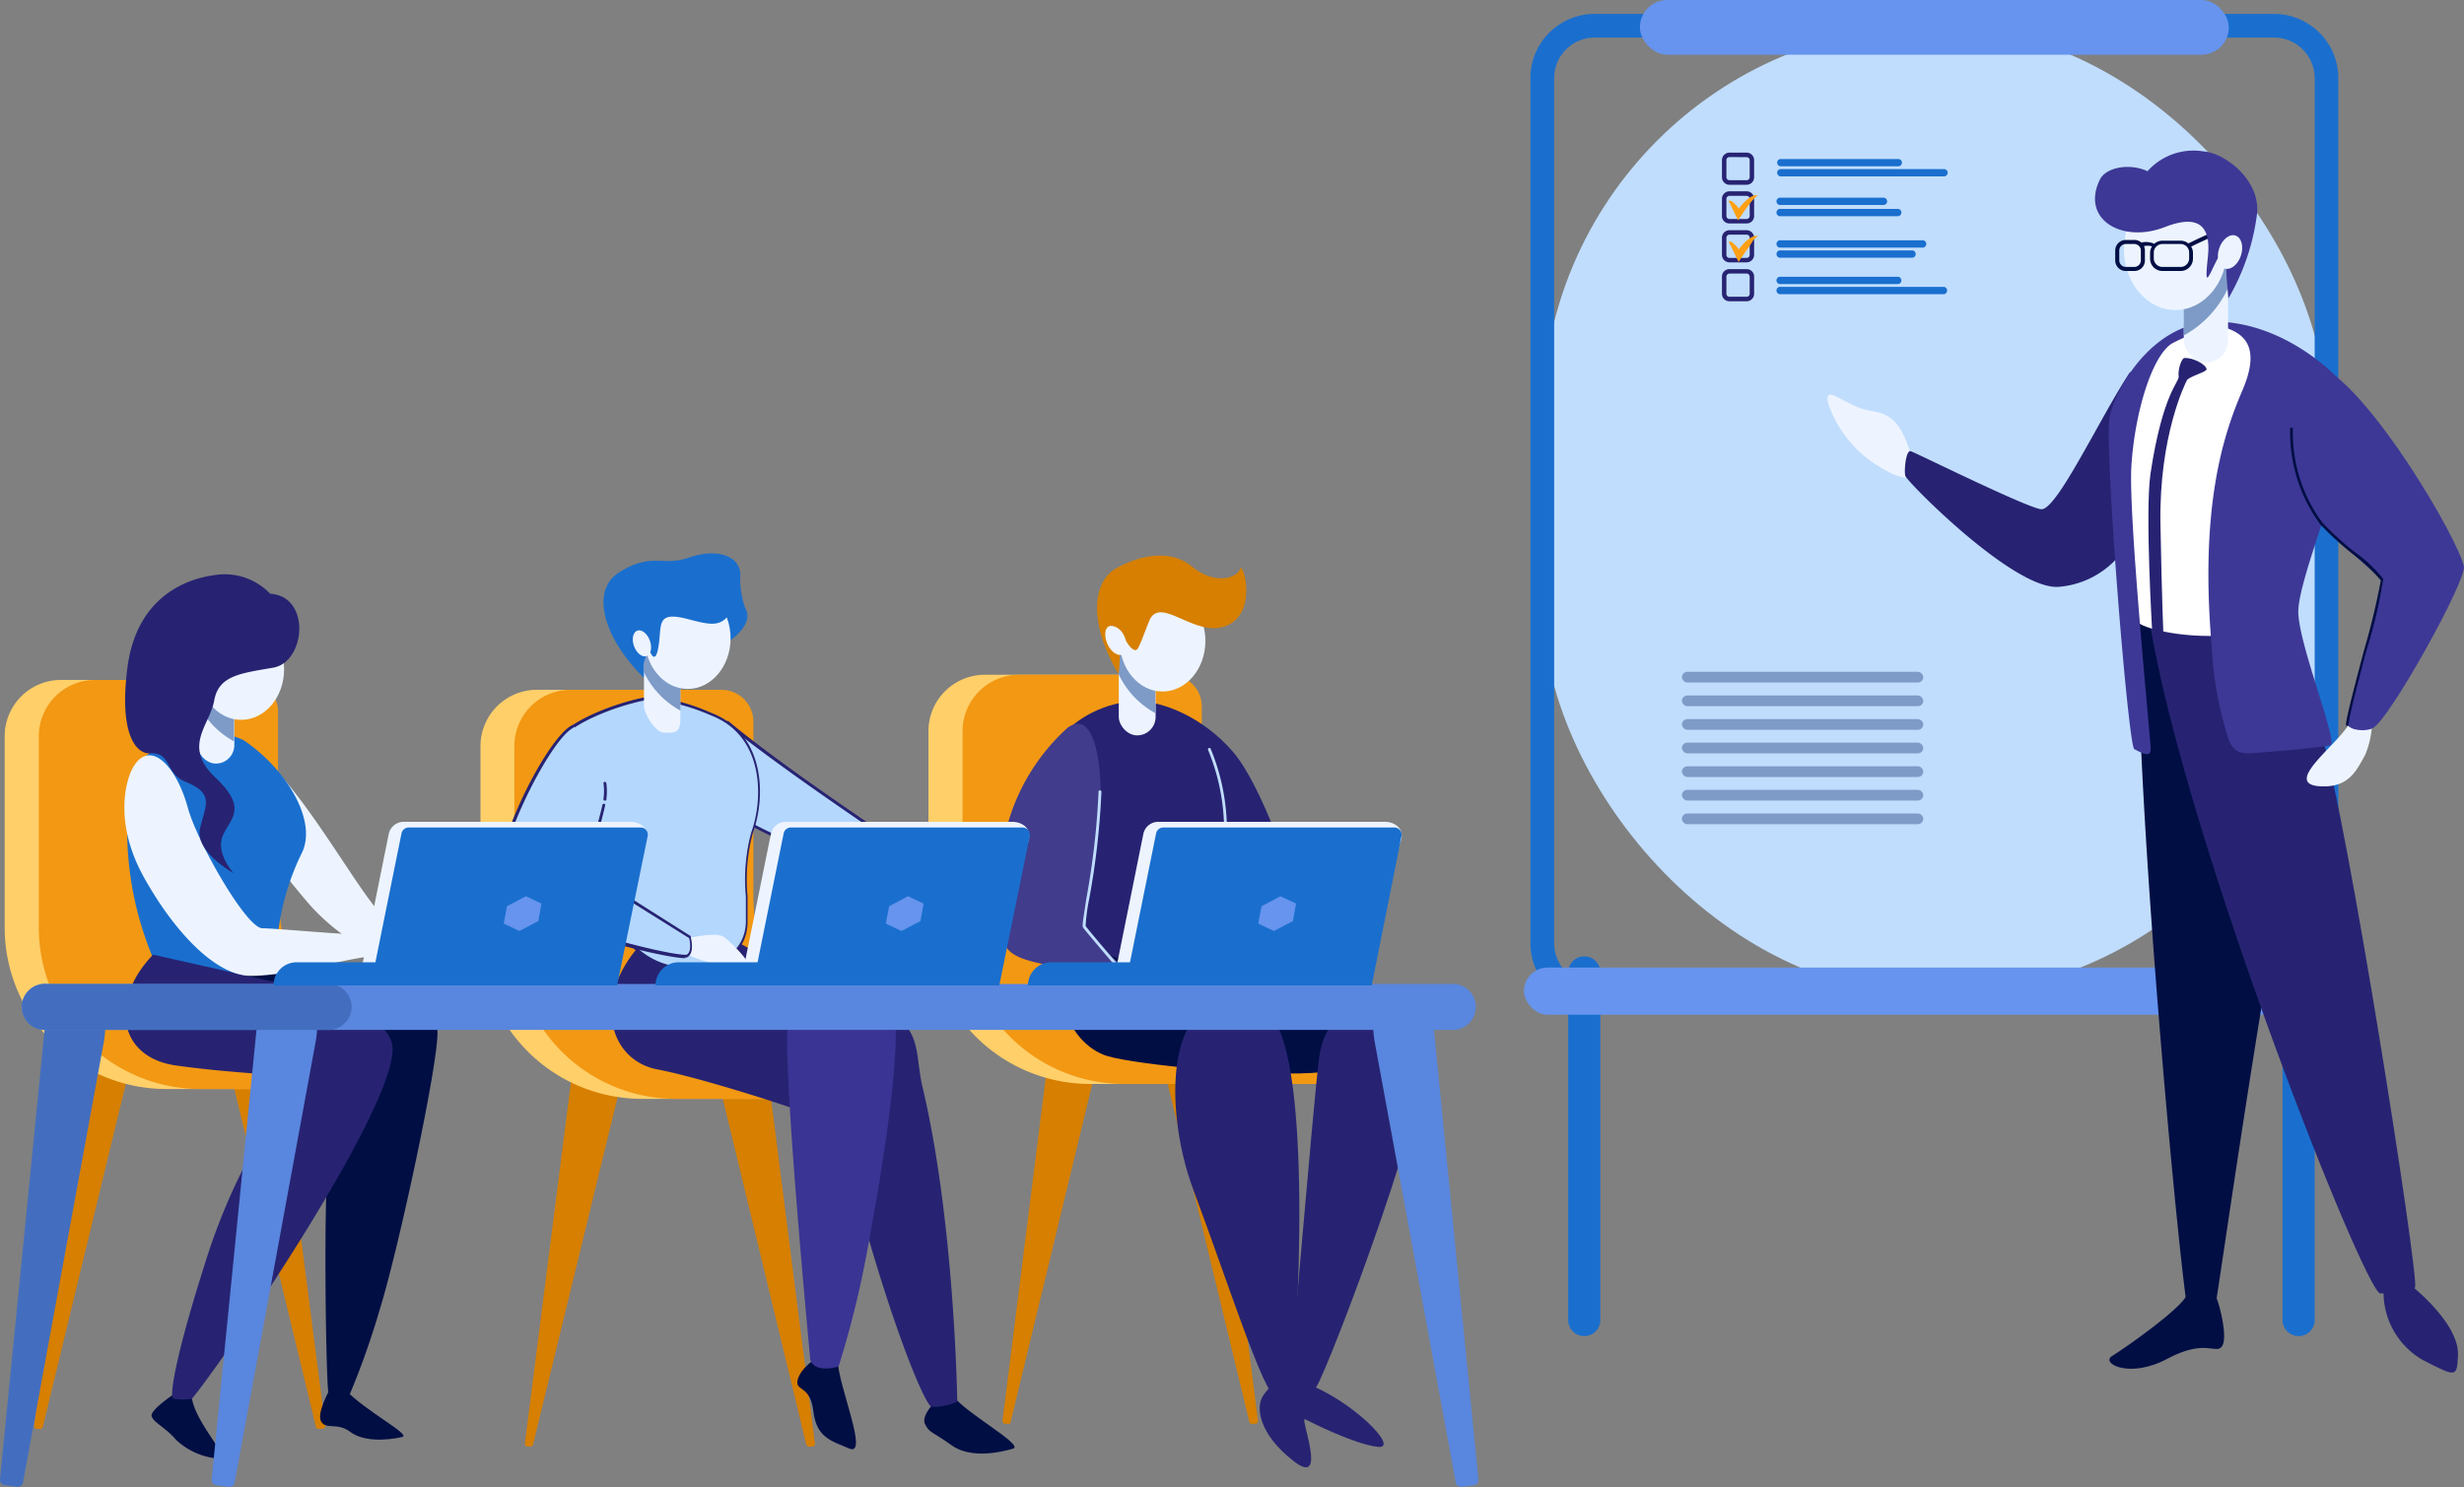 <svg xmlns="http://www.w3.org/2000/svg" viewBox="0 0 200 120.72"><rect x="0" y="0" width="200" height="120.72" fill="#808080" stroke="none"/><defs><style>.cls-1{fill:#d67f00;}.cls-2{fill:#ffcf69;}.cls-3{fill:#f29813;}.cls-4{fill:#000e44;}.cls-5{fill:#272372;}.cls-6{fill:#413c8c;}.cls-7{fill:#edf4ff;}.cls-8{fill:#7e9bc7;}.cls-9{fill:#c0ddfd;}.cls-10{fill:#1a6fce;}.cls-11{fill:#b4d7fd;}.cls-12{fill:#3a3494;}.cls-13{fill:#436ebf;}.cls-14{fill:#5986de;}.cls-15{fill:#6694ee;}.cls-16{fill:#ffa014;}.cls-17{fill:#fff;}.cls-18{fill:#3d3896;}</style></defs><title>Recurso 3</title><g id="Capa_2" data-name="Capa 2"><g id="Ñëîé_1" data-name="Ñëîé 1"><path class="cls-1" d="M81.77,115.59l-.17,0c-.14,0-.25-.13-.23-.24L85,86.54c.45-3.53,1.67-6.85,2.62-6.67l1.15.21c1,.17.91,3.71.07,7.16l-6.81,28.21C82.05,115.56,81.91,115.62,81.77,115.59Z"/><path class="cls-1" d="M101.71,115.59l.17,0c.14,0,.25-.13.23-.24L98.44,86.54C98,83,96.77,79.69,95.82,79.87l-1.15.21c-1,.17-.91,3.71-.07,7.16l6.81,28.21C101.43,115.56,101.57,115.62,101.71,115.59Z"/><path class="cls-2" d="M107.39,84.86c-7.52,0-12.6-6.16-12.6-13.68V57.37a2.59,2.59,0,0,0-2.59-2.59H79.92a4.58,4.58,0,0,0-4.56,4.56V74.91A13.12,13.12,0,0,0,88.44,88h16c2,0,2.65-1.32,3.25-3.13Z"/><path class="cls-3" d="M110.16,84.86c-7.52,0-12.61-6.16-12.61-13.68V57.37A2.58,2.58,0,0,0,95,54.78H82.69a4.58,4.58,0,0,0-4.56,4.56V74.91A13.12,13.12,0,0,0,91.21,88h16c2,0,2.65-1.32,3.25-3.13Z"/><path class="cls-4" d="M88.93,75.3c-4.76,4-2.35,9.47,1,10.45,2.31.67,11.75,1.62,16.5,1.36s7.68-4,6.79-5.07-9.19-7-13.16-7S88.93,75.3,88.93,75.3Z"/><path class="cls-5" d="M92.27,56.92c2,0,5.27,1.2,7.78,4.08s5,10.91,5,10.91S99.84,77.13,95.35,78s-7.1-1.36-8.83-2.72-2.24-8.09-1.88-12S88.93,57,92.27,56.92Z"/><path class="cls-6" d="M86.68,59.06c2.57-1.79,2.93,4.86,2.51,7.84s-1,7.1-1.26,7.93,3.61,3.92,3.61,3.92-3.81.37-5.28-.1-4.17-.6-4.7-2-.78-7,.53-10.69A16.64,16.64,0,0,1,86.68,59.06Z"/><rect class="cls-7" x="90.81" y="51.48" width="2.99" height="8.22" rx="1.5"/><path class="cls-8" d="M92.57,51.48H92a1.22,1.22,0,0,0-1.22,1.22v2a7.05,7.05,0,0,0,3,3.2V52.7A1.23,1.23,0,0,0,92.57,51.48Z"/><ellipse class="cls-7" cx="94.36" cy="52.03" rx="3.48" ry="4.11"/><path class="cls-1" d="M90.73,54.63c-2.61-4.55-1.8-7.52-.18-8.46s4.3-1.75,6.18-.19,3.71.94,3.92.21,1.51,3.5-1.07,4.6-5.43-2.59-6.32-.34-.89,2.53-1.33,2.24-.63-1.09-.86-.7S90.91,55.1,90.73,54.63Z"/><path class="cls-7" d="M91.27,51.67c.29.63.23,1.28-.15,1.46s-.93-.19-1.22-.82S89.66,51,90,50.85,91,51,91.27,51.67Z"/><path class="cls-5" d="M109.66,81.83c3.23-1.77,5.11-2.24,6.16,1.72s-8,27.54-8.95,29-2.19-.21-2.19-.21S106.63,89.4,107.05,86,109.66,81.83,109.66,81.83Z"/><path class="cls-5" d="M102.56,82c-7.88-3.56-8.39,7.43-5.68,14.64s5.76,16.81,6.7,16.76.94.1,1.26-1.2S106.94,84,102.56,82Z"/><path class="cls-5" d="M105.83,112.24c3.86,1.36,7.88,5.43,6,5.22s-5.43-2-5.9-2.24,1.93,5.63-.94,3.39-3.08-4.44-2.45-5.33.94-.94.94-.94Z"/><path class="cls-9" d="M99.47,67.59a.13.13,0,0,1-.11-.12,17.1,17.1,0,0,0-1.3-6.58.13.13,0,0,1,.06-.16.11.11,0,0,1,.15.06,17.45,17.45,0,0,1,1.32,6.68A.12.12,0,0,1,99.47,67.59Z"/><path class="cls-9" d="M91,78.87a.13.13,0,0,1-.09,0c-.12-.14-2.78-3.25-3-3.57-.09-.14,0-.56.26-2.31a63.46,63.46,0,0,0,1-8.72.11.11,0,0,1,.11-.11.12.12,0,0,1,.12.12,62.26,62.26,0,0,1-1,8.75,14.59,14.59,0,0,0-.28,2.15c.16.24,2,2.42,3,3.54a.11.11,0,0,1,0,.16A.11.11,0,0,1,91,78.87Z"/><path class="cls-1" d="M3.16,116,3,116c-.14,0-.24-.13-.23-.24L6.43,87c.45-3.53,1.67-6.85,2.62-6.68l1.15.22c1,.17.91,3.7.08,7.16L3.47,115.87A.25.25,0,0,1,3.16,116Z"/><path class="cls-1" d="M26,116l.17,0c.14,0,.25-.13.23-.24L22.69,87c-.45-3.53-1.67-6.85-2.62-6.68l-1.15.22c-1,.17-.91,3.7-.07,7.16l6.81,28.21C25.68,116,25.82,116,26,116Z"/><path class="cls-2" d="M32.41,85.28c-7.53,0-12.61-6.16-12.61-13.68V57.79a2.59,2.59,0,0,0-2.58-2.59H4.94A4.57,4.57,0,0,0,.38,59.76V75.33A13.12,13.12,0,0,0,13.46,88.41h16c2,0,2.66-1.32,3.26-3.13Z"/><path class="cls-3" d="M33.21,85.28c-7.53,0-10.64-6.16-10.64-13.68V57.79A2.59,2.59,0,0,0,20,55.2H7.71a4.57,4.57,0,0,0-4.56,4.56V75.33A13.12,13.12,0,0,0,16.23,88.41h16c2,0,.25-1.32.85-3.13Z"/><path class="cls-7" d="M21.3,61.36C26,65.9,30.06,74.49,32.2,75.27a13.22,13.22,0,0,1,4.21,3s-4.68.35-6.82-1.26a17.55,17.55,0,0,1-4.32-3.41c-1.88-2.14-4-5-4-5Z"/><path class="cls-10" d="M17.21,59.34c-2.5,0-6.11,1.94-6.51,3.54a26.85,26.85,0,0,0,1.64,14.7C14.71,83.29,22.82,82,22.82,82a20,20,0,0,1,1.64-12.67c1.4-2.69-1.31-7-4.72-9.26A10.15,10.15,0,0,0,17.21,59.34Z"/><rect class="cls-7" x="16.03" y="53.77" width="2.99" height="8.22" rx="1.5"/><path class="cls-8" d="M17.8,53.77h-.54A1.23,1.23,0,0,0,16,55v2a7,7,0,0,0,3,3.19V55A1.23,1.23,0,0,0,17.8,53.77Z"/><ellipse class="cls-7" cx="19.58" cy="54.33" rx="3.48" ry="4.11"/><path class="cls-4" d="M15.56,113c-.21,1.93,3.13,5.37,2.46,5.43a5.7,5.7,0,0,1-3.71-1.52c-.84-1-1.83-1.41-2-1.93s2-1.93,2-1.93Z"/><path class="cls-4" d="M20.26,79c10.34.21,15.2,2.12,15.25,4.79s-3.14,17.49-4.65,22.4a65.66,65.66,0,0,1-2.51,7.1,6.37,6.37,0,0,1-1.67-.11c-.21-.15-.47-16,0-19.73s1-9,1-9l-13.37-1.3Z"/><path class="cls-5" d="M12.43,77.5c-3.5,3.6-2.94,8.32,1.86,9s9.89.8,10,1a50,50,0,0,0-7.71,15.26c-2.21,6.93-2.94,10.8-2.47,10.8a4.77,4.77,0,0,0,1.46,0c2.25-2.62,16.22-23,16.3-28.36.05-3.71-10.43-5.67-10.43-5.67Z"/><path class="cls-4" d="M28,112.8c1.67,1.77,5.41,3.68,4.65,3.86-1.36.31-3.19.37-4.23-.42s-1.94-.15-2.35-.83.73-2.67.73-2.67Z"/><path class="cls-7" d="M10.86,62.2c1.35-2.17,3.45-.05,4.39,3.39C16,68.34,20,75.36,21.3,75.36s8.86.78,10.07.47,2.52-2.82,3.09-2.61a4.06,4.06,0,0,1,1,.57l-.58,2.09a18.12,18.12,0,0,1-5,1.79c-2,.21-6.77,1.6-9.59,1.55s-6.16-3.6-8.61-8S10.18,63.29,10.86,62.2Z"/><path class="cls-5" d="M21.93,48.2c3.34.21,2.87,5.54.26,6s-4.44.62-4.8,2.66-2.61,3.71.1,6.27,1.15,3.34.58,4.75.89,3,.89,3-3.19-1.73-2.72-3.66,1.16-2.8-1.2-3.76c-1.67-.68-1.1-2.4-2.87-2.3-.94.06-2.56-1.2-1.83-6.94s4.75-7.21,7-7.52A5.11,5.11,0,0,1,21.93,48.2Z"/><path class="cls-1" d="M43,117.44l-.17,0c-.14,0-.24-.13-.23-.24l3.67-28.79c.45-3.53,1.67-6.84,2.62-6.67l1.15.21c.95.18.91,3.71.08,7.17L43.26,117.3A.26.26,0,0,1,43,117.44Z"/><path class="cls-1" d="M65.75,117.44l.17,0c.14,0,.25-.13.23-.24L62.48,88.38c-.45-3.53-1.67-6.84-2.62-6.67l-1.15.21c-1,.18-.91,3.71-.07,7.17l6.81,28.21A.25.25,0,0,0,65.75,117.44Z"/><path class="cls-2" d="M71,86.08c-7.53,0-12.61-6.16-12.61-13.68V58.59A2.59,2.59,0,0,0,55.82,56H43.54A4.58,4.58,0,0,0,39,60.56V76.13A13.12,13.12,0,0,0,52.06,89.21h16c2,0,2.65-1.32,3.26-3.13Z"/><path class="cls-3" d="M72,86.08c-7.53,0-10.85-6.16-10.85-13.68V58.59A2.59,2.59,0,0,0,58.59,56H46.31a4.57,4.57,0,0,0-4.56,4.56V76.13A13.12,13.12,0,0,0,54.83,89.21h16c2,0,.94-1.32,1.54-3.13Z"/><path class="cls-10" d="M52.25,55c-3-2.89-4.56-7-1.91-8.59s3.41-.39,5.6-1.15,4.08-.18,4.15,1.35a7.24,7.24,0,0,0,.41,2.79c.77,1.25-1.29,2.71-1.7,2.92S52.25,55,52.25,55Z"/><path class="cls-4" d="M77.22,113.14c.85,1.43,6,4.18,5,4.47s-3.42.85-5-.29-1.76-.95-2.14-1.71,1.1-2.09,1.1-2.09Z"/><path class="cls-5" d="M51.71,77c-3.58,4.25-2.21,9.09,1.66,9.82s14.3,4.07,14.72,4.7C71.64,106,75,114,75.61,114.21a4.6,4.6,0,0,0,2.09-.42s-.21-14.57-2.82-25.54c-.75-3.16.3-5.37-5.22-7.41a59.08,59.08,0,0,1-9.56-4.23Z"/><path class="cls-11" d="M59,58.66c4.73,3.9,14.76,10.52,14.76,10.52s-1.88,2-2.65,1.88-10.86-3.76-12-5.5S59,58.66,59,58.66Z"/><path class="cls-5" d="M71.2,71.18h-.1c-.74-.13-10.88-3.73-12-5.55s-.2-6.77-.16-7a.11.11,0,0,1,.08-.08.09.09,0,0,1,.11,0C63.75,62.43,73.73,69,73.83,69.08a.1.1,0,0,1,0,.08.17.17,0,0,1,0,.1C73.66,69.46,72,71.18,71.2,71.18ZM59.09,58.88c-.17.95-.8,5.12.15,6.61,1.1,1.71,11.1,5.31,11.9,5.45.55.1,1.87-1.14,2.45-1.74C72.47,68.46,63.55,62.52,59.09,58.88Z"/><path class="cls-11" d="M52.81,56.64c-3,.49-6.75,2.16-7.1,3.14-.22.6,1.74,10.65,3.48,14s4,4.88,6.68,4.88,4.67-1.47,4.74-3.76-.36-5.21.42-7.31c1-2.86,1-7.94-3.35-9.61A16.29,16.29,0,0,0,52.81,56.64Z"/><path class="cls-5" d="M55.87,78.76c-2.83,0-5-1.61-6.78-4.93-1.65-3.17-3.75-13.37-3.49-14.09.37-1,4.13-2.71,7.19-3.21h0a16.23,16.23,0,0,1,4.91,1.33c4.47,1.7,4.46,6.89,3.41,9.76a14.59,14.59,0,0,0-.43,5.16c0,.74,0,1.44,0,2.11C60.65,77.21,58.7,78.76,55.87,78.76Zm-3-22c-3.12.51-6.7,2.21-7,3.06-.21.57,1.72,10.54,3.47,13.9s3.84,4.81,6.58,4.81,4.56-1.47,4.62-3.65c0-.66,0-1.36,0-2.1a14.64,14.64,0,0,1,.45-5.24c1-2.79,1-7.82-3.28-9.46A16.79,16.79,0,0,0,52.82,56.76Z"/><path class="cls-7" d="M54.44,59.48h-.55c-.67,0-1.62-1.52-1.62-2.19v-4.8a1.22,1.22,0,0,1,1.22-1.22H54a1.22,1.22,0,0,1,1.22,1.22v5.77C55.26,58.93,55.11,59.48,54.44,59.48Z"/><path class="cls-8" d="M54,51.27h-.55a1.22,1.22,0,0,0-1.22,1.22v2a7,7,0,0,0,3,3.2V52.49A1.22,1.22,0,0,0,54,51.27Z"/><ellipse class="cls-7" cx="55.82" cy="51.82" rx="3.48" ry="4.11"/><path class="cls-7" d="M55.39,76.24c2.4-.48,3-.41,3.41-.14s2.57,2.37,1.84,2.48a12.59,12.59,0,0,1-4.94-1.12C54.52,76.77,55.39,76.24,55.39,76.24Z"/><path class="cls-11" d="M46.61,59c-2,.77-7,10.65-6,13.16s13.5,5.61,15.1,5.47c.63-.28.28-1.54.28-1.54l-8.68-5.4A30.06,30.06,0,0,0,49,65.42C49.82,62.28,46.61,59,46.61,59Z"/><path class="cls-5" d="M49.09,65h0a.13.13,0,0,1-.11-.13,4.48,4.48,0,0,0,0-1.31.12.12,0,0,1,.23,0,5,5,0,0,1,0,1.38A.1.1,0,0,1,49.09,65Z"/><path class="cls-5" d="M55.63,77.79c-2,0-14.13-3.05-15.11-5.58S44.24,60,46.44,58.87a.11.11,0,0,1,.15.06.11.11,0,0,1-.05.15c-2,1-6.73,10.69-5.81,13s13.36,5.53,15,5.43c.4-.2.3-1,.21-1.35l-8.64-5.4a.1.1,0,0,1-.05-.13l.05-.13a36.55,36.55,0,0,0,1.6-5.16v0a.12.12,0,0,1,.14-.09.11.11,0,0,1,.08.14v0a35.85,35.85,0,0,1-1.61,5.19v0L56.07,76s0,0,0,.07.37,1.35-.34,1.67h-.15Z"/><path class="cls-4" d="M68,110.45c0,1.93,2.56,7.83.94,7.15s-2.67-.94-2.93-3.08S64.49,113,64.75,112s1.62-1.82,1.62-1.82Z"/><path class="cls-12" d="M64,82.72c1.32-4.84,6-3.55,7.83-2.61s.52,10.86-1.36,21a79.44,79.44,0,0,1-2.4,9.82s-1.88.62-2.3-.53C65.48,107.26,63.39,85,64,82.72Z"/><path class="cls-5" d="M47.35,70.86a.11.11,0,0,1-.07,0s-2.11-1.71-3.54-1a.13.13,0,0,1-.16-.06.12.12,0,0,1,.06-.15c1.56-.79,3.7.94,3.79,1a.11.11,0,0,1,0,.16A.11.11,0,0,1,47.35,70.86Z"/><path class="cls-10" d="M59.74,49c-1,1.88-1.57,1.88-3.83,1.28s-2.26.07-2.37,1.43-.35,2-.7,1.36-.69,1.25-.69,1.25a46.56,46.56,0,0,1-1.85-4.87c.18-.11,3.66-2.79,3.66-2.79l4.87.11Z"/><ellipse class="cls-7" cx="52.1" cy="52.24" rx="0.68" ry="1.1" transform="translate(-14.85 21.24) rotate(-20.24)"/><path class="cls-13" d="M.38,120.58l1,.13a.44.44,0,0,0,.49-.37L8.44,84.52c.28-1.68,0-3.19-.64-3.27l-2.74-.36c-.65-.09-1.31,1.3-1.47,3L0,120.1A.44.44,0,0,0,.38,120.58Z"/><path class="cls-14" d="M118.06,83.61H3.78a1.87,1.87,0,1,1,0-3.73H118.06a1.87,1.87,0,0,1,0,3.73Z"/><path class="cls-14" d="M119.65,120.58l-1,.13a.44.44,0,0,1-.49-.37l-6.59-35.82c-.28-1.68,0-3.19.64-3.27l2.74-.36c.65-.09,1.31,1.3,1.47,3L120,120.1A.44.44,0,0,1,119.65,120.58Z"/><path class="cls-14" d="M17.56,120.58l1,.13a.44.44,0,0,0,.49-.37l6.58-35.82c.29-1.68,0-3.19-.64-3.27l-2.74-.36c-.64-.09-1.3,1.3-1.46,3L17.18,120.1A.44.44,0,0,0,17.56,120.58Z"/><path class="cls-13" d="M26.53,83.61H3.78a1.87,1.87,0,1,1,0-3.73H26.53a1.87,1.87,0,1,1,0,3.73Z"/><path class="cls-7" d="M109.36,79.56H91.91a1.23,1.23,0,0,1-1.2-1.48L92.8,67.72a1.23,1.23,0,0,1,1.21-1h18.4c.78,0,1.56.52,1.32,1.47l-3.16,10.36A1.24,1.24,0,0,1,109.36,79.56Z"/><path class="cls-10" d="M111.34,80h-20l2.5-12.35a.6.6,0,0,1,.57-.47h18.78a.59.59,0,0,1,.57.7Z"/><path class="cls-10" d="M96.67,80H83.44a1.88,1.88,0,0,1,1.88-1.88H96.67Z"/><polygon class="cls-15" points="104.94 74.78 103.4 75.58 102.13 74.98 102.4 73.57 103.93 72.76 105.2 73.36 104.94 74.78"/><path class="cls-7" d="M79.13,79.56H61.68a1.24,1.24,0,0,1-1.21-1.48l2.1-10.36a1.23,1.23,0,0,1,1.21-1H82.17c.78,0,1.57.52,1.33,1.47L80.34,78.57A1.25,1.25,0,0,1,79.13,79.56Z"/><path class="cls-10" d="M81.11,80h-20l2.5-12.35a.59.59,0,0,1,.57-.47H83a.59.59,0,0,1,.58.7Z"/><path class="cls-10" d="M66.44,80H53.21a1.88,1.88,0,0,1,1.88-1.88H66.44Z"/><polygon class="cls-15" points="74.71 74.78 73.17 75.58 71.9 74.98 72.17 73.57 73.7 72.76 74.97 73.36 74.71 74.78"/><path class="cls-7" d="M48.11,79.56H30.67a1.23,1.23,0,0,1-1.21-1.48l2.09-10.36a1.24,1.24,0,0,1,1.21-1h18.4c.78,0,1.57.52,1.32,1.47L49.32,78.57A1.24,1.24,0,0,1,48.11,79.56Z"/><path class="cls-10" d="M50.09,80h-20l2.5-12.35a.6.6,0,0,1,.58-.47H52a.58.58,0,0,1,.57.7Z"/><path class="cls-10" d="M35.42,80H22.2a1.88,1.88,0,0,1,1.88-1.88H35.42Z"/><polygon class="cls-15" points="43.69 74.78 42.16 75.58 40.89 74.98 41.15 73.57 42.69 72.76 43.95 73.36 43.69 74.78"/><path class="cls-10" d="M186.58,108.47a1.31,1.31,0,0,1-1.31-1.3V78.84a1.31,1.31,0,0,1,2.61,0v28.33A1.3,1.3,0,0,1,186.58,108.47Z"/><path class="cls-10" d="M128.59,108.47a1.3,1.3,0,0,1-1.3-1.3V78.84a1.31,1.31,0,0,1,2.61,0v28.33A1.31,1.31,0,0,1,128.59,108.47Z"/><rect class="cls-9" x="125.19" y="2.09" width="63.65" height="78.74" rx="31.83"/><path class="cls-10" d="M184.59,81.79H129.44a5.22,5.22,0,0,1-5.22-5.21V6.34a5.22,5.22,0,0,1,5.22-5.21h55.15a5.22,5.22,0,0,1,5.21,5.21V76.58A5.22,5.22,0,0,1,184.59,81.79ZM129.44,3.05a3.29,3.29,0,0,0-3.29,3.29V76.58a3.28,3.28,0,0,0,3.29,3.28h55.15a3.29,3.29,0,0,0,3.29-3.28V6.34a3.3,3.3,0,0,0-3.29-3.29Z"/><rect class="cls-15" x="133.11" width="47.8" height="4.44" rx="2.22"/><rect class="cls-15" x="123.7" y="78.55" width="66.63" height="3.83" rx="1.92"/><rect class="cls-8" x="136.52" y="54.54" width="19.59" height="0.87" rx="0.44"/><rect class="cls-8" x="136.52" y="56.46" width="19.59" height="0.87" rx="0.44"/><rect class="cls-8" x="136.52" y="58.38" width="19.59" height="0.87" rx="0.44"/><rect class="cls-8" x="136.52" y="60.29" width="19.59" height="0.87" rx="0.44"/><rect class="cls-8" x="136.52" y="62.21" width="19.59" height="0.87" rx="0.44"/><rect class="cls-8" x="136.52" y="64.12" width="19.59" height="0.87" rx="0.44"/><rect class="cls-8" x="136.52" y="66.04" width="19.59" height="0.87" rx="0.44"/><path class="cls-5" d="M141.77,15h-1.39a.61.61,0,0,1-.61-.61V13a.61.61,0,0,1,.61-.61h1.39a.61.61,0,0,1,.61.61v1.4A.61.61,0,0,1,141.77,15Zm-1.39-2.25a.25.25,0,0,0-.25.24v1.4a.25.25,0,0,0,.25.24h1.39a.25.25,0,0,0,.25-.24V13a.25.25,0,0,0-.25-.24Z"/><path class="cls-5" d="M141.77,18.14h-1.39a.6.6,0,0,1-.61-.6v-1.4a.61.61,0,0,1,.61-.61h1.39a.61.61,0,0,1,.61.61v1.4A.6.6,0,0,1,141.77,18.14Zm-1.39-2.24a.25.25,0,0,0-.25.24v1.4a.25.25,0,0,0,.25.24h1.39a.25.25,0,0,0,.25-.24v-1.4a.25.25,0,0,0-.25-.24Z"/><path class="cls-5" d="M141.77,21.3h-1.39a.61.61,0,0,1-.61-.61V19.3a.61.61,0,0,1,.61-.61h1.39a.61.61,0,0,1,.61.61v1.39A.61.61,0,0,1,141.77,21.3Zm-1.39-2.25a.25.25,0,0,0-.25.25v1.39a.25.25,0,0,0,.25.25h1.39a.25.25,0,0,0,.25-.25V19.3a.25.25,0,0,0-.25-.25Z"/><path class="cls-5" d="M141.77,24.46h-1.39a.61.61,0,0,1-.61-.61v-1.4a.6.6,0,0,1,.61-.6h1.39a.6.6,0,0,1,.61.6v1.4A.61.61,0,0,1,141.77,24.46Zm-1.39-2.25a.25.25,0,0,0-.25.24v1.4a.24.24,0,0,0,.25.24h1.39a.24.24,0,0,0,.25-.24v-1.4a.25.25,0,0,0-.25-.24Z"/><path class="cls-10" d="M157.8,14.32H144.55a.3.3,0,0,1-.3-.3.29.29,0,0,1,.3-.29H157.8a.29.29,0,0,1,.29.29A.3.3,0,0,1,157.8,14.32Z"/><path class="cls-10" d="M154.09,13.5h-9.54a.3.3,0,0,1-.3-.3.29.29,0,0,1,.3-.29h9.54a.29.29,0,0,1,.29.29A.3.3,0,0,1,154.09,13.5Z"/><path class="cls-10" d="M157.8,23.88H144.55a.3.3,0,1,1,0-.59H157.8a.3.3,0,0,1,0,.59Z"/><path class="cls-10" d="M154.09,23.06h-9.54a.3.3,0,1,1,0-.59h9.54a.3.3,0,0,1,0,.59Z"/><path class="cls-10" d="M155.25,20.92h-10.7a.3.3,0,1,1,0-.59h10.7a.3.3,0,0,1,0,.59Z"/><path class="cls-10" d="M156,20.1H144.55a.3.3,0,1,1,0-.59H156a.3.3,0,1,1,0,.59Z"/><path class="cls-10" d="M152.93,16.64h-8.38a.3.3,0,1,1,0-.59h8.38a.3.3,0,0,1,0,.59Z"/><path class="cls-10" d="M154.09,17.55h-9.54a.3.3,0,1,1,0-.59h9.54a.3.3,0,0,1,0,.59Z"/><path class="cls-16" d="M140.29,16.3a.2.2,0,0,1,.11,0l.1,0,.16.11a.86.86,0,0,1,.14.13l.13.13a.75.75,0,0,1,.12.14,1.34,1.34,0,0,1,.11.14l.11.15.09.16-.45,0,.08-.12.09-.12.18-.24a3.16,3.16,0,0,1,.39-.43l.22-.2a2.2,2.2,0,0,1,.25-.17l.28-.13.15,0h.16a0,0,0,0,1,0,0s0,0,0,0l-.12.07-.1.09-.19.19a4.78,4.78,0,0,0-.34.42l-.16.22-.16.22c-.06.07-.11.15-.16.22l-.07.12-.08.11-.25.38-.2-.4-.07-.15-.07-.15-.15-.31a3,3,0,0,0-.15-.31,1,1,0,0,0-.08-.14l0-.06s0,0-.06,0a0,0,0,0,1,0-.05l0,0Z"/><path class="cls-16" d="M140.29,19.62a.22.22,0,0,1,.11,0l.1,0a.91.91,0,0,1,.16.11l.14.12.13.13.12.14.11.15.11.15.09.15h-.45l.08-.13.09-.12.18-.23a4,4,0,0,1,.39-.44l.22-.19a2.2,2.2,0,0,1,.25-.17,1.43,1.43,0,0,1,.28-.13l.15,0a.43.43,0,0,1,.16,0,0,0,0,0,1,0,0s0,0,0,0a.62.62,0,0,0-.12.08.39.39,0,0,0-.1.08l-.19.19L142,20l-.16.22-.16.22-.16.23-.07.11-.08.11-.25.38-.2-.4-.07-.15-.07-.15-.15-.31c-.05-.1-.09-.2-.15-.3a.64.64,0,0,0-.08-.14l0-.06s0,0-.06-.05a0,0,0,0,1,0-.05l0,0Z"/><path class="cls-7" d="M155.24,37.32c-.9-3-1.61-3.69-3.52-4S148,31,148.39,32.75A9.54,9.54,0,0,0,152.74,38a5.16,5.16,0,0,0,3.41.85Z"/><path class="cls-5" d="M172.93,30.15c-2.44,3.66-6,11.35-7.26,11.19s-10.19-4.6-10.58-4.71-.55,1.55-.44,2,9,9.48,12.57,9a7.16,7.16,0,0,0,5-2.77s.27-9.58.44-11.3S172.93,30.15,172.93,30.15Z"/><path class="cls-4" d="M173.59,49.76c-.39,12.79,2.92,49.23,3.88,56,1,.5,2.2.64,2.36.15s4.07-28.48,6.56-39.61a20,20,0,0,0-4.32-17.95Z"/><path class="cls-5" d="M174.48,50.48C177.47,68.59,192,105,193.2,105s2.5.33,2.83-.5-5.48-38.05-7.64-45-5.65-10.3-5.65-10.3Z"/><path class="cls-17" d="M179,26.22c4-.56,9.82,4.06,10.82,5.17s-3.07,19.31-7.39,20-8.19-.27-8.86-.83-2.43-9.91-1.88-16S179,26.22,179,26.22Z"/><path class="cls-18" d="M180.46,26.55c1.88.55,3,1.77,1.55,5.15s-3.49,9.2-2.49,20.77a29.46,29.46,0,0,0,1.33,7.42c.44,1.5,1.58,1.28,2.31,1.23,2-.16,5.52-.46,6-.62.66-.22-2.66-8.36-2.61-10.91s3.44-10.74,3.93-14-.38-4.6-.83-5c-.18-.17-4-4.2-9.41-4.47s-8.53,5.43-9,7.7,1.5,26.75,2,27,1.33.77,1.33,0S172.76,42.06,173,37.9s1.6-8.91,3.27-10A12,12,0,0,1,180.46,26.55Z"/><rect class="cls-7" x="177.25" y="19.57" width="3.59" height="9.86" rx="1.8" transform="translate(358.1 49) rotate(180)"/><path class="cls-8" d="M178.72,19.57h.65A1.47,1.47,0,0,1,180.84,21V23.4a8.41,8.41,0,0,1-3.59,3.84V21A1.47,1.47,0,0,1,178.72,19.57Z"/><ellipse class="cls-7" cx="176.58" cy="20.24" rx="4.18" ry="4.93"/><path class="cls-5" d="M177.32,29.06c1,0,2,.78,1.74,1s-1.41.55-1.55.81-2.26,4.51-2.15,11.59c.1,5.88.26,9.6.26,9.6s-.92-.44-.92-.59-.6-9.83-.15-13c1-6.64,2.37-7.45,2.29-7.93S177.06,29.06,177.32,29.06Z"/><path class="cls-7" d="M190.82,58.45c-.5,1.61-5.76,5.15-2.55,5.38,2.38.16,3-1.28,3.71-2.55a7.24,7.24,0,0,0,.55-3.16Z"/><path class="cls-18" d="M188.32,29.69c4.21,2.07,11.16,14,11.67,16.28.25,1.1-6,12.41-7.4,13.15-.52.27-1.77.22-2.07-.3s3.22-11.37,2.83-11.74c-2.31-2.14-6.88-5.67-7.24-8.49C184.78,28.25,188.32,29.69,188.32,29.69Z"/><path class="cls-4" d="M190.52,58.93h0c-.06,0-.1,0-.1-.12.05-.67.77-3.39,1.46-6a58.12,58.12,0,0,0,1.37-5.69A14.12,14.12,0,0,0,191,45a24.47,24.47,0,0,1-2.65-2.41,12.56,12.56,0,0,1-2.46-7.77.11.11,0,0,1,.22,0,12.3,12.3,0,0,0,2.41,7.63,25,25,0,0,0,2.62,2.38,10.74,10.74,0,0,1,2.31,2.18,41.28,41.28,0,0,1-1.37,5.81c-.69,2.61-1.4,5.31-1.45,6A.1.1,0,0,1,190.52,58.93Z"/><path class="cls-4" d="M177.52,105.09c-.38,1.1-5.15,4.43-6.09,5s1.39,1.88,4.49.22,3.93-.33,4.43-1-.17-3.33-.44-3.94S177.52,105.09,177.52,105.09Z"/><path class="cls-5" d="M195.8,104.43c2.08,1.75,3.81,3.89,3.71,5.64s-.1,1.75-2.87.33a6.33,6.33,0,0,1-3.17-5.45C193.57,104.24,195.8,104.43,195.8,104.43Z"/><path class="cls-4" d="M173.24,22h-.69a.86.86,0,0,1-.86-.86v-.8a.86.86,0,0,1,.86-.86h.69a.85.85,0,0,1,.86.86v.8A.85.85,0,0,1,173.24,22Zm-.69-2.19a.53.53,0,0,0-.53.53v.8a.53.53,0,0,0,.53.53h.69a.53.53,0,0,0,.53-.53v-.8a.53.53,0,0,0-.53-.53Z"/><path class="cls-4" d="M177,22h-1.48a1,1,0,0,1-1-1v-.46a1,1,0,0,1,1-1H177a1,1,0,0,1,1,1v.46A1,1,0,0,1,177,22Zm-1.48-2.19a.7.7,0,0,0-.7.7v.46a.7.7,0,0,0,.7.7H177a.69.69,0,0,0,.69-.7v-.46a.69.69,0,0,0-.69-.7Z"/><path class="cls-4" d="M174.74,20l-.06,0a1.31,1.31,0,0,0-.72,0,.17.17,0,0,1-.23,0,.17.17,0,0,1,0-.24c.21-.19.81-.11,1.06,0a.17.17,0,0,1,.09.22A.15.15,0,0,1,174.74,20Z"/><path class="cls-4" d="M177.74,20.06a.18.18,0,0,1-.15-.1.16.16,0,0,1,.08-.22c1.71-.83,2.14-1,2.47-.92a.15.15,0,0,1,.11.2.16.16,0,0,1-.2.12c-.22-.06-.79.2-2.24.9Z"/><path class="cls-18" d="M170.44,14.59c-1.56,3.2,1.8,5.23,5.34,3.82,2.62-1,3.71-.14,3.43,2.46s0,1.69.67.36.83.06.83.7.17,2.29.17,2.29a18.11,18.11,0,0,0,2.32-6.86c.28-2.77-2.63-4.95-4.35-5.07a5,5,0,0,0-4.54,1.61C172.9,13.23,170.93,13.56,170.44,14.59Z"/><ellipse class="cls-7" cx="181" cy="20.46" rx="1.41" ry="0.93" transform="translate(104.55 185.79) rotate(-71.63)"/></g></g></svg>